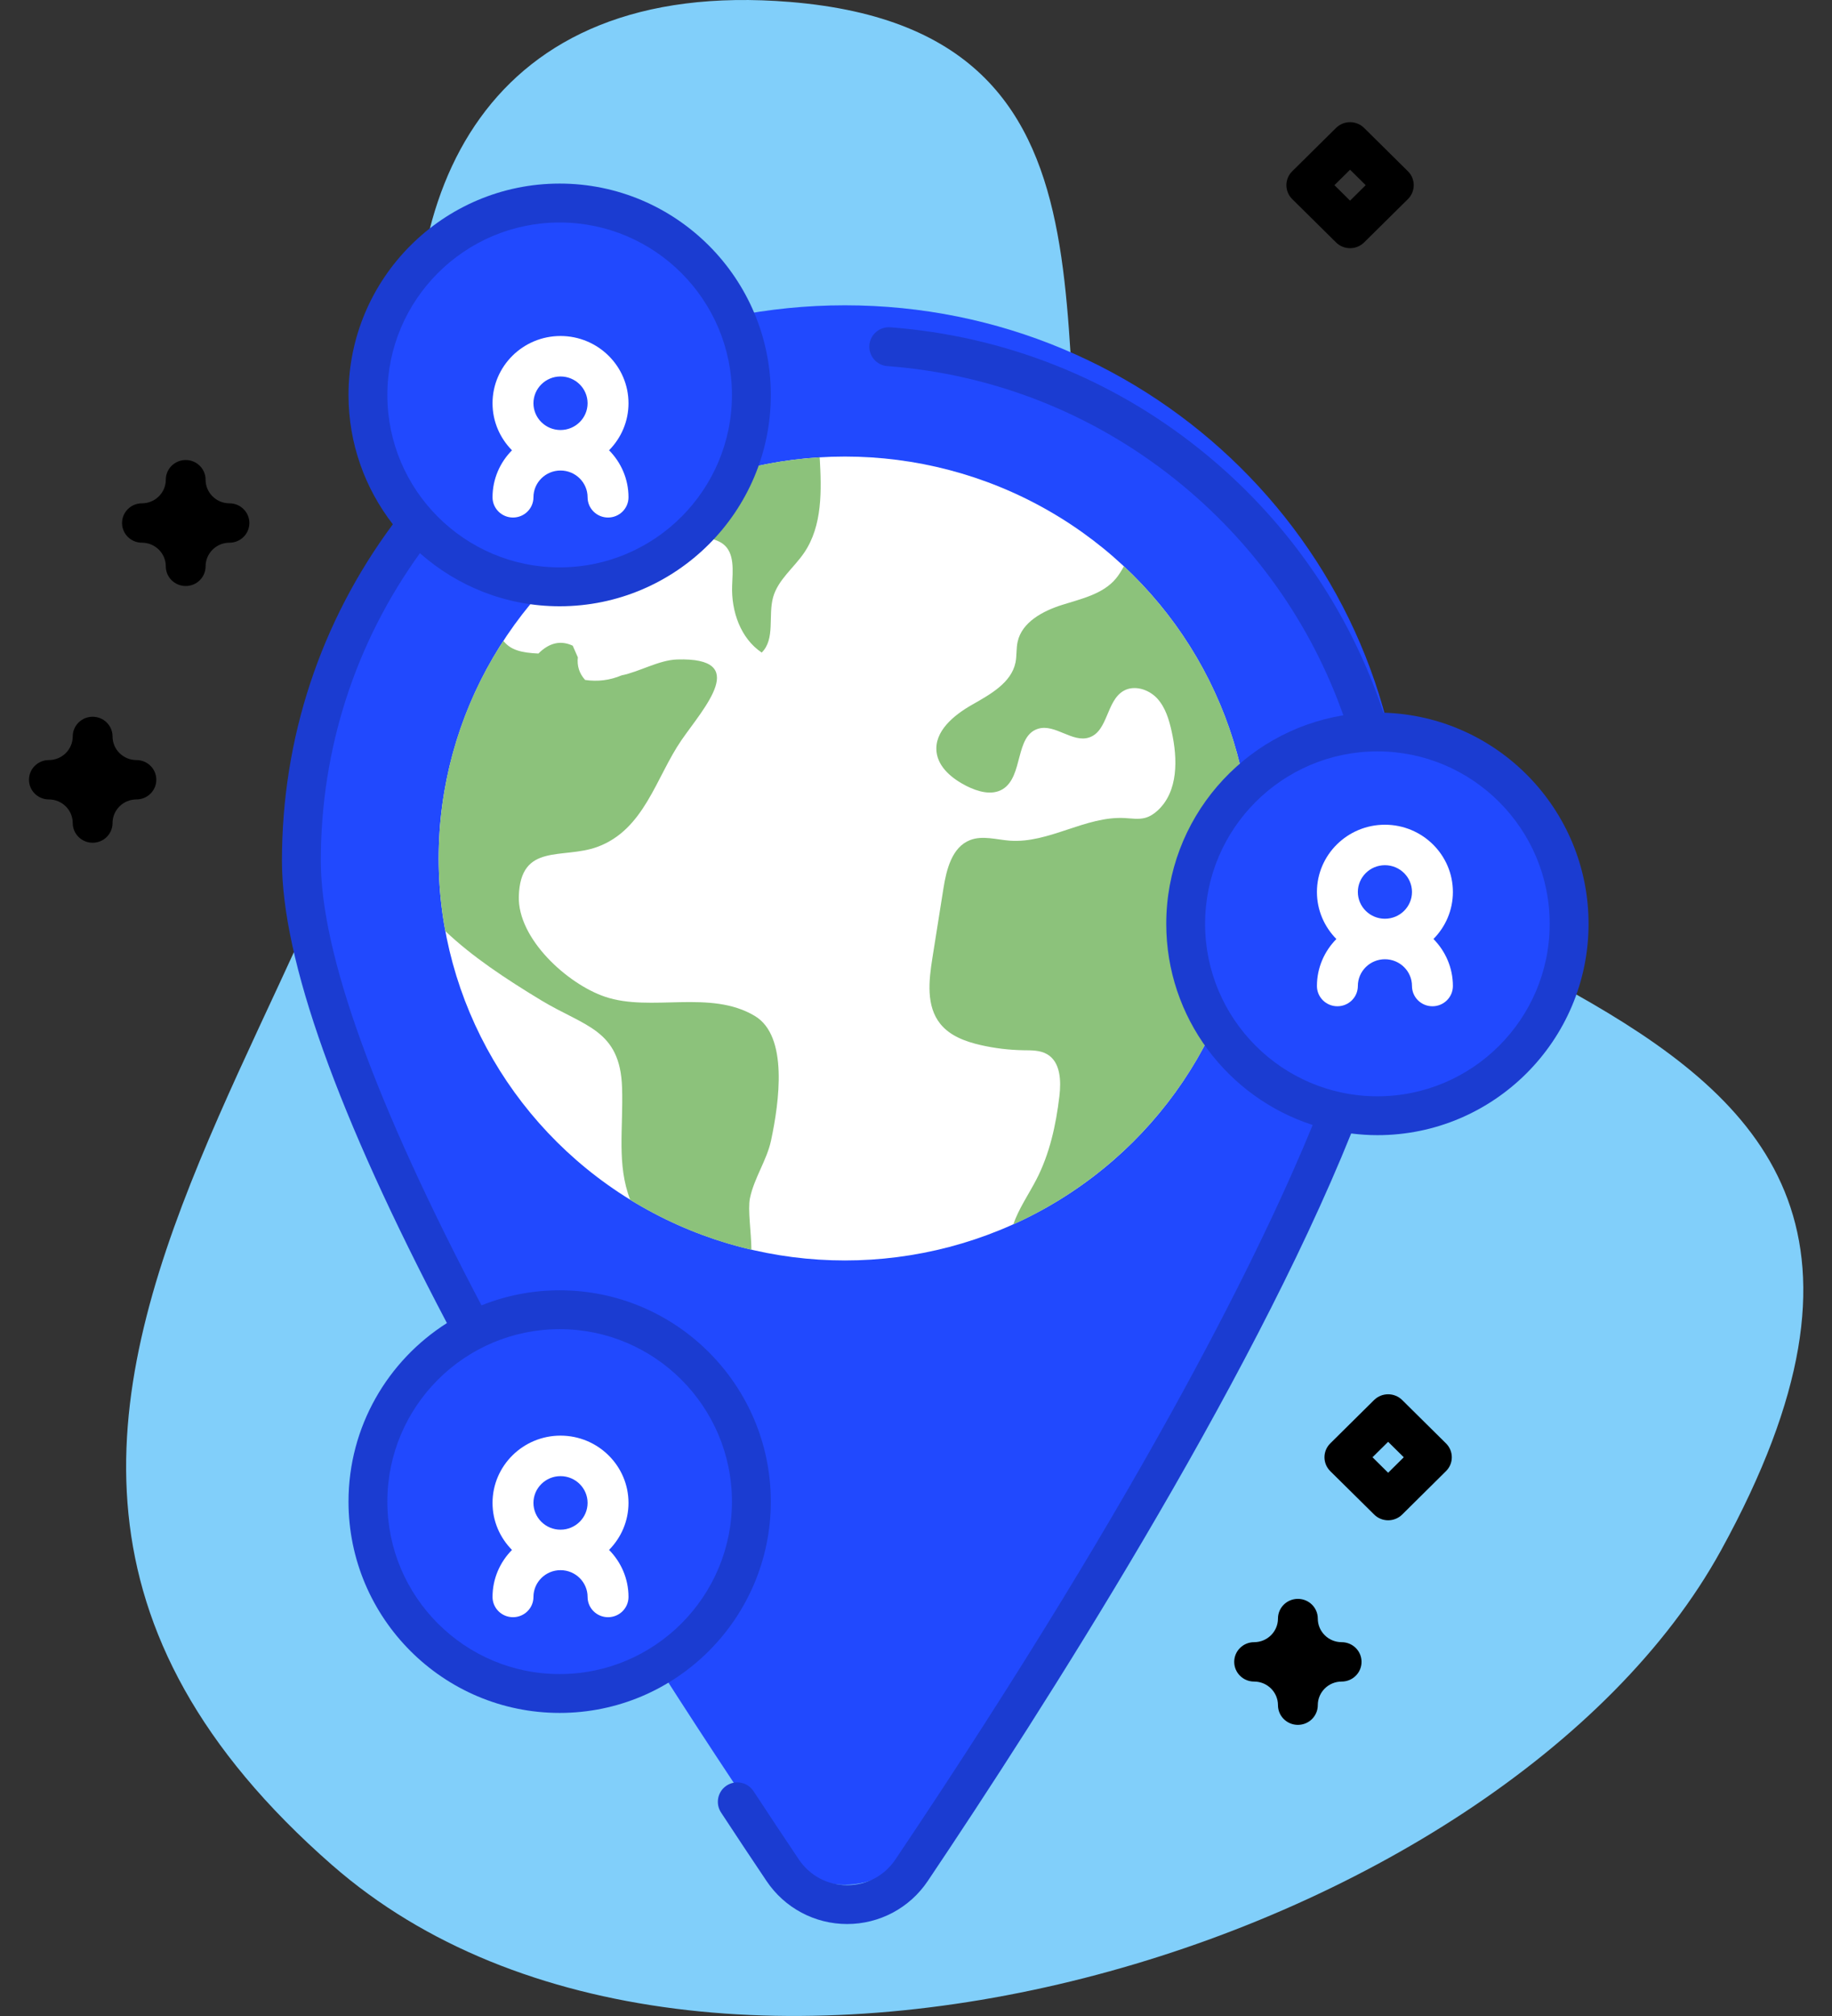 <svg xmlns="http://www.w3.org/2000/svg" width="60" height="66" viewBox="0 0 60 66">
    <rect x="0" y="0" width="60" height="66" fill="#333333" stroke="none"/>
    <g fill="none" fill-rule="evenodd">
        <g fill-rule="nonzero">
            <g>
                <g>
                    <path fill="#81CFFA" d="M10.76 4.928c-17.637 15.41 5.061 30.346 2.9 47.184-.962 7.485 2.092 14.642 12.082 13.824 12.175-.997 7.755-12.53 10.305-20.21 4.387-13.213 31.375-10.126 20.188-30.48C49.095 2.259 22.9-5.676 10.76 4.929z" transform="translate(-236 -12651) translate(236 12651) translate(.131) matrix(1 0 0 -1 0 66)"/>
                    <g>
                        <g>
                            <g>
                                <path fill="#2149FE" d="M36.73 18.211c0 7.858-11.302 25.328-16.148 32.457-1.034 1.521-3.295 1.521-4.328 0C11.408 43.54.106 26.07.106 18.211.106 8.21 8.304.1 18.418.1 28.53.1 36.729 8.209 36.729 18.211z" transform="translate(-236 -12651) translate(236 12651) translate(.131) translate(.782 3.285) translate(8.341 3) translate(0 3.61)"/>
                                <g transform="translate(-236 -12651) translate(236 12651) translate(.131) translate(.782 3.285) translate(8.341 3) translate(0 3.61) translate(5.083 5.027)">
                                    <ellipse cx="13.335" cy="13.184" fill="#FFF" rx="13.305" ry="13.159"/>
                                    <path fill="#8CC27B" d="M10.225 24.303c-.078.369.045 1.138.047 1.69-1.426-.333-2.763-.892-3.97-1.637-.446-1.163-.222-2.327-.266-3.674-.061-1.902-1.224-1.995-2.643-2.852-1.184-.716-2.27-1.438-3.146-2.27-.143-.77-.217-1.565-.217-2.376 0-2.626.778-5.073 2.119-7.126.233.296.574.39 1.148.415.355-.355.73-.44 1.124-.256l.167.381c-.031.283.048.529.238.74.411.061.81.012 1.195-.15.581-.116 1.222-.501 1.816-.52 2.42-.076.878 1.58.145 2.641-.836 1.214-1.212 2.933-2.761 3.497-1.133.412-2.513-.15-2.566 1.615-.041 1.392 1.59 2.87 2.822 3.288 1.506.512 3.444-.247 4.908.63 1.1.658.8 2.81.53 4.08-.14.648-.55 1.217-.69 1.884zM11.998 3.177c-.335.491-.853.88-1.014 1.45-.171.609.076 1.368-.374 1.815-.696-.466-.999-1.355-.969-2.185.018-.492.093-1.086-.308-1.378-.355-.26-.994-.186-1.118-.605-.053-.179.028-.38-.035-.555-.07-.193-.282-.289-.439-.423-.013-.011-.026-.024-.038-.037C9.178.576 10.8.154 12.509.05c.061 1.075.097 2.235-.511 3.127zM26.64 13.184c0 5.322-3.195 9.906-7.79 11.979.17-.503.502-.982.752-1.463.438-.844.645-1.789.757-2.732.06-.503.04-1.12-.402-1.377-.23-.134-.512-.127-.779-.13-.471-.008-.941-.065-1.4-.17-.493-.113-1-.298-1.316-.69-.473-.584-.38-1.42-.262-2.16l.361-2.276c.099-.624.28-1.355.875-1.585.407-.157.862-.013 1.299.02 1.284.093 2.476-.808 3.761-.741.226.012.455.053.673-.006.155-.042.294-.134.412-.244.675-.625.653-1.687.456-2.581-.087-.392-.206-.796-.481-1.091-.277-.295-.751-.443-1.101-.238-.562.33-.503 1.32-1.123 1.523-.548.18-1.114-.453-1.666-.287-.77.23-.48 1.563-1.165 1.98-.356.215-.818.08-1.188-.107-.46-.234-.917-.602-.977-1.11-.08-.677.562-1.206 1.16-1.546.597-.34 1.29-.719 1.426-1.386.045-.223.02-.454.069-.675.138-.644.824-1.01 1.458-1.21.634-.2 1.34-.354 1.762-.863.102-.123.183-.26.262-.4 2.565 2.4 4.166 5.798 4.166 9.566z"/>
                                    <path fill="#ADADAD" d="M26.639 13.184c0 2.198-.545 4.27-1.51 6.09-.28-.713-.436-1.492-.436-2.305 0-1.777.737-3.383 1.924-4.537.014.25.022.5.022.752z"/>
                                </g>
                            </g>
                            <g transform="translate(-236 -12651) translate(236 12651) translate(.131) translate(.782 3.285) translate(8.341 3) translate(2.216)">
                                <g transform="translate(27.5 17.5)">
                                    <ellipse cx="6.493" cy="6.399" fill="#2149FE" rx="6.433" ry="6.363"/>
                                    <path fill="#FFF" d="M8.614 5.417c0-1.214-.999-2.202-2.227-2.202-1.227 0-2.226.988-2.226 2.202 0 .599.244 1.142.637 1.54-.393.397-.637.94-.637 1.538 0 .366.3.663.67.663.37 0 .67-.297.67-.663 0-.483.398-.876.886-.876.49 0 .887.393.887.876 0 .366.3.663.67.663.37 0 .67-.297.67-.663 0-.598-.244-1.141-.637-1.539.393-.397.637-.94.637-1.54zM6.387 4.54c.49 0 .887.393.887.877 0 .483-.398.876-.887.876-.488 0-.886-.393-.886-.876s.398-.877.886-.877z"/>
                                </g>
                                <g transform="translate(0 36.61)">
                                    <ellipse cx="6.556" cy="6.46" fill="#2149FE" rx="6.433" ry="6.363"/>
                                    <path fill="#FFF" d="M9.114 6.307c0-1.214-.999-2.202-2.227-2.202-1.227 0-2.226.988-2.226 2.202 0 .6.244 1.142.637 1.54-.393.397-.637.94-.637 1.539 0 .366.3.663.67.663.37 0 .67-.297.67-.663 0-.483.398-.877.886-.877.49 0 .887.394.887.877 0 .366.3.663.67.663.37 0 .67-.297.67-.663 0-.599-.244-1.142-.637-1.54.393-.397.637-.94.637-1.539zm-2.227-.876c.49 0 .887.393.887.876 0 .484-.398.877-.887.877-.488 0-.886-.393-.886-.877 0-.483.398-.876.886-.876z"/>
                                </g>
                                <ellipse cx="6.556" cy="6.374" fill="#2149FE" rx="6.433" ry="6.363"/>
                                <path fill="#FFF" d="M9.114 6.917c0-1.214-.999-2.202-2.227-2.202-1.227 0-2.226.988-2.226 2.202 0 .599.244 1.142.637 1.54-.393.396-.637.94-.637 1.538 0 .366.3.663.67.663.37 0 .67-.297.67-.663 0-.483.398-.876.886-.876.49 0 .887.393.887.876 0 .366.3.663.67.663.37 0 .67-.297.67-.663 0-.598-.244-1.141-.637-1.539.393-.397.637-.94.637-1.54zM6.887 6.04c.49 0 .887.393.887.877 0 .483-.398.876-.887.876-.488 0-.886-.393-.886-.876 0-.484.398-.877.886-.877z"/>
                            </g>
                        </g>
                        <path fill="#000" d="M5.169 15.9c-.36 0-.652-.288-.652-.644 0-.427-.35-.774-.782-.774-.36 0-.651-.288-.651-.644 0-.356.291-.645.651-.645.431 0 .782-.347.782-.773 0-.356.292-.645.652-.645.36 0 .651.289.651.645 0 .426.351.773.782.773.36 0 .652.289.652.645 0 .356-.292.644-.652.644-.43 0-.782.347-.782.774 0 .356-.291.644-.651.644zM41.594 53.184c-.36 0-.652-.289-.652-.645 0-.426-.35-.773-.782-.773-.36 0-.651-.289-.651-.645 0-.356.291-.644.651-.644.432 0 .782-.347.782-.774 0-.356.292-.644.652-.644.36 0 .652.288.652.644 0 .427.35.774.782.774.36 0 .651.288.651.644 0 .356-.291.645-.651.645-.432 0-.782.347-.782.773 0 .356-.292.645-.652.645zM2.121 24.305c-.36 0-.652-.289-.652-.645 0-.426-.35-.773-.782-.773-.36 0-.651-.288-.651-.645 0-.356.292-.644.651-.644.432 0 .782-.347.782-.773 0-.357.292-.645.652-.645.36 0 .652.288.652.645 0 .426.35.773.782.773.36 0 .651.288.651.644 0 .357-.291.645-.651.645-.432 0-.782.347-.782.773 0 .356-.292.645-.652.645zM44.55 46.486c-.167 0-.334-.063-.46-.19l-1.434-1.417c-.255-.252-.255-.66 0-.911l1.433-1.418c.255-.252.667-.252.922 0l1.433 1.418c.255.251.255.66 0 .91l-1.433 1.419c-.127.126-.294.189-.461.189zm-.512-2.063l.512.507.512-.507-.512-.506-.512.506zM43.303 4.84c-.166 0-.333-.063-.46-.189l-1.434-1.418c-.255-.252-.255-.66 0-.911L42.843.904c.254-.252.667-.252.921 0l1.434 1.418c.254.251.254.66 0 .911l-1.434 1.418c-.127.126-.294.189-.46.189zm-.512-2.063l.512.507.512-.507-.512-.506-.512.506z" transform="translate(-236 -12651) translate(236 12651) translate(.131) translate(.782 3.285)"/>
                    </g>
                </g>
                <g fill="#1B3CD1">
                    <path d="M15.974 55.581c.592.882 1.579 1.408 2.64 1.408 1.06 0 2.048-.526 2.64-1.408 3.762-5.597 10.508-16.14 13.867-24.473.282.035.568.055.86.055 3.812 0 6.915-3.103 6.915-6.918 0-3.748-2.996-6.808-6.717-6.913-1.127-3.39-3.196-6.364-6.002-8.612-2.918-2.34-6.43-3.724-10.153-4.005-.35-.023-.656.237-.682.587-.026.35.236.656.586.683 3.467.26 6.736 1.55 9.454 3.728 2.526 2.024 4.413 4.679 5.483 7.705-3.285.535-5.8 3.392-5.8 6.827 0 3.075 2.016 5.687 4.796 6.585-1.556 3.802-5.285 11.574-13.663 24.041-.36.537-.938.845-1.584.845-.646 0-1.224-.308-1.585-.845-.492-.732-.99-1.483-1.481-2.231-.193-.294-.587-.376-.881-.184-.294.193-.376.588-.183.882.494.753.995 1.507 1.49 2.243zm14.363-31.336c0-3.113 2.531-5.646 5.643-5.646 3.112 0 5.643 2.533 5.643 5.646s-2.531 5.646-5.643 5.646c-3.112 0-5.643-2.533-5.643-5.646z" transform="translate(-236 -12651) translate(236 12651) translate(9.131 6)"/>
                    <path d="M2.283 43.16c0 3.815 3.102 6.918 6.915 6.918s6.916-3.103 6.916-6.918-3.103-6.918-6.916-6.918c-.904 0-1.767.176-2.56.493-3.491-6.63-5.262-11.527-5.262-14.555 0-3.655 1.122-7.125 3.246-10.07 1.22 1.08 2.822 1.738 4.576 1.738 3.813 0 6.916-3.104 6.916-6.918C16.114 3.115 13.01.01 9.198.01S2.283 3.115 2.283 6.93c0 1.594.543 3.063 1.452 4.234C1.359 14.369.103 18.172.103 22.18c0 3.233 1.819 8.325 5.403 15.135-1.935 1.227-3.223 3.388-3.223 5.845zM9.198 1.284c3.112 0 5.643 2.533 5.643 5.646s-2.531 5.645-5.643 5.645c-3.112 0-5.643-2.532-5.643-5.645 0-3.113 2.531-5.646 5.643-5.646zm0 36.23c3.112 0 5.643 2.533 5.643 5.646s-2.531 5.646-5.643 5.646c-3.112 0-5.643-2.533-5.643-5.646s2.531-5.646 5.643-5.646z" transform="translate(-236 -12651) translate(236 12651) translate(9.131 6)"/>
                </g>
            </g>
        </g>
    </g>
</svg>

